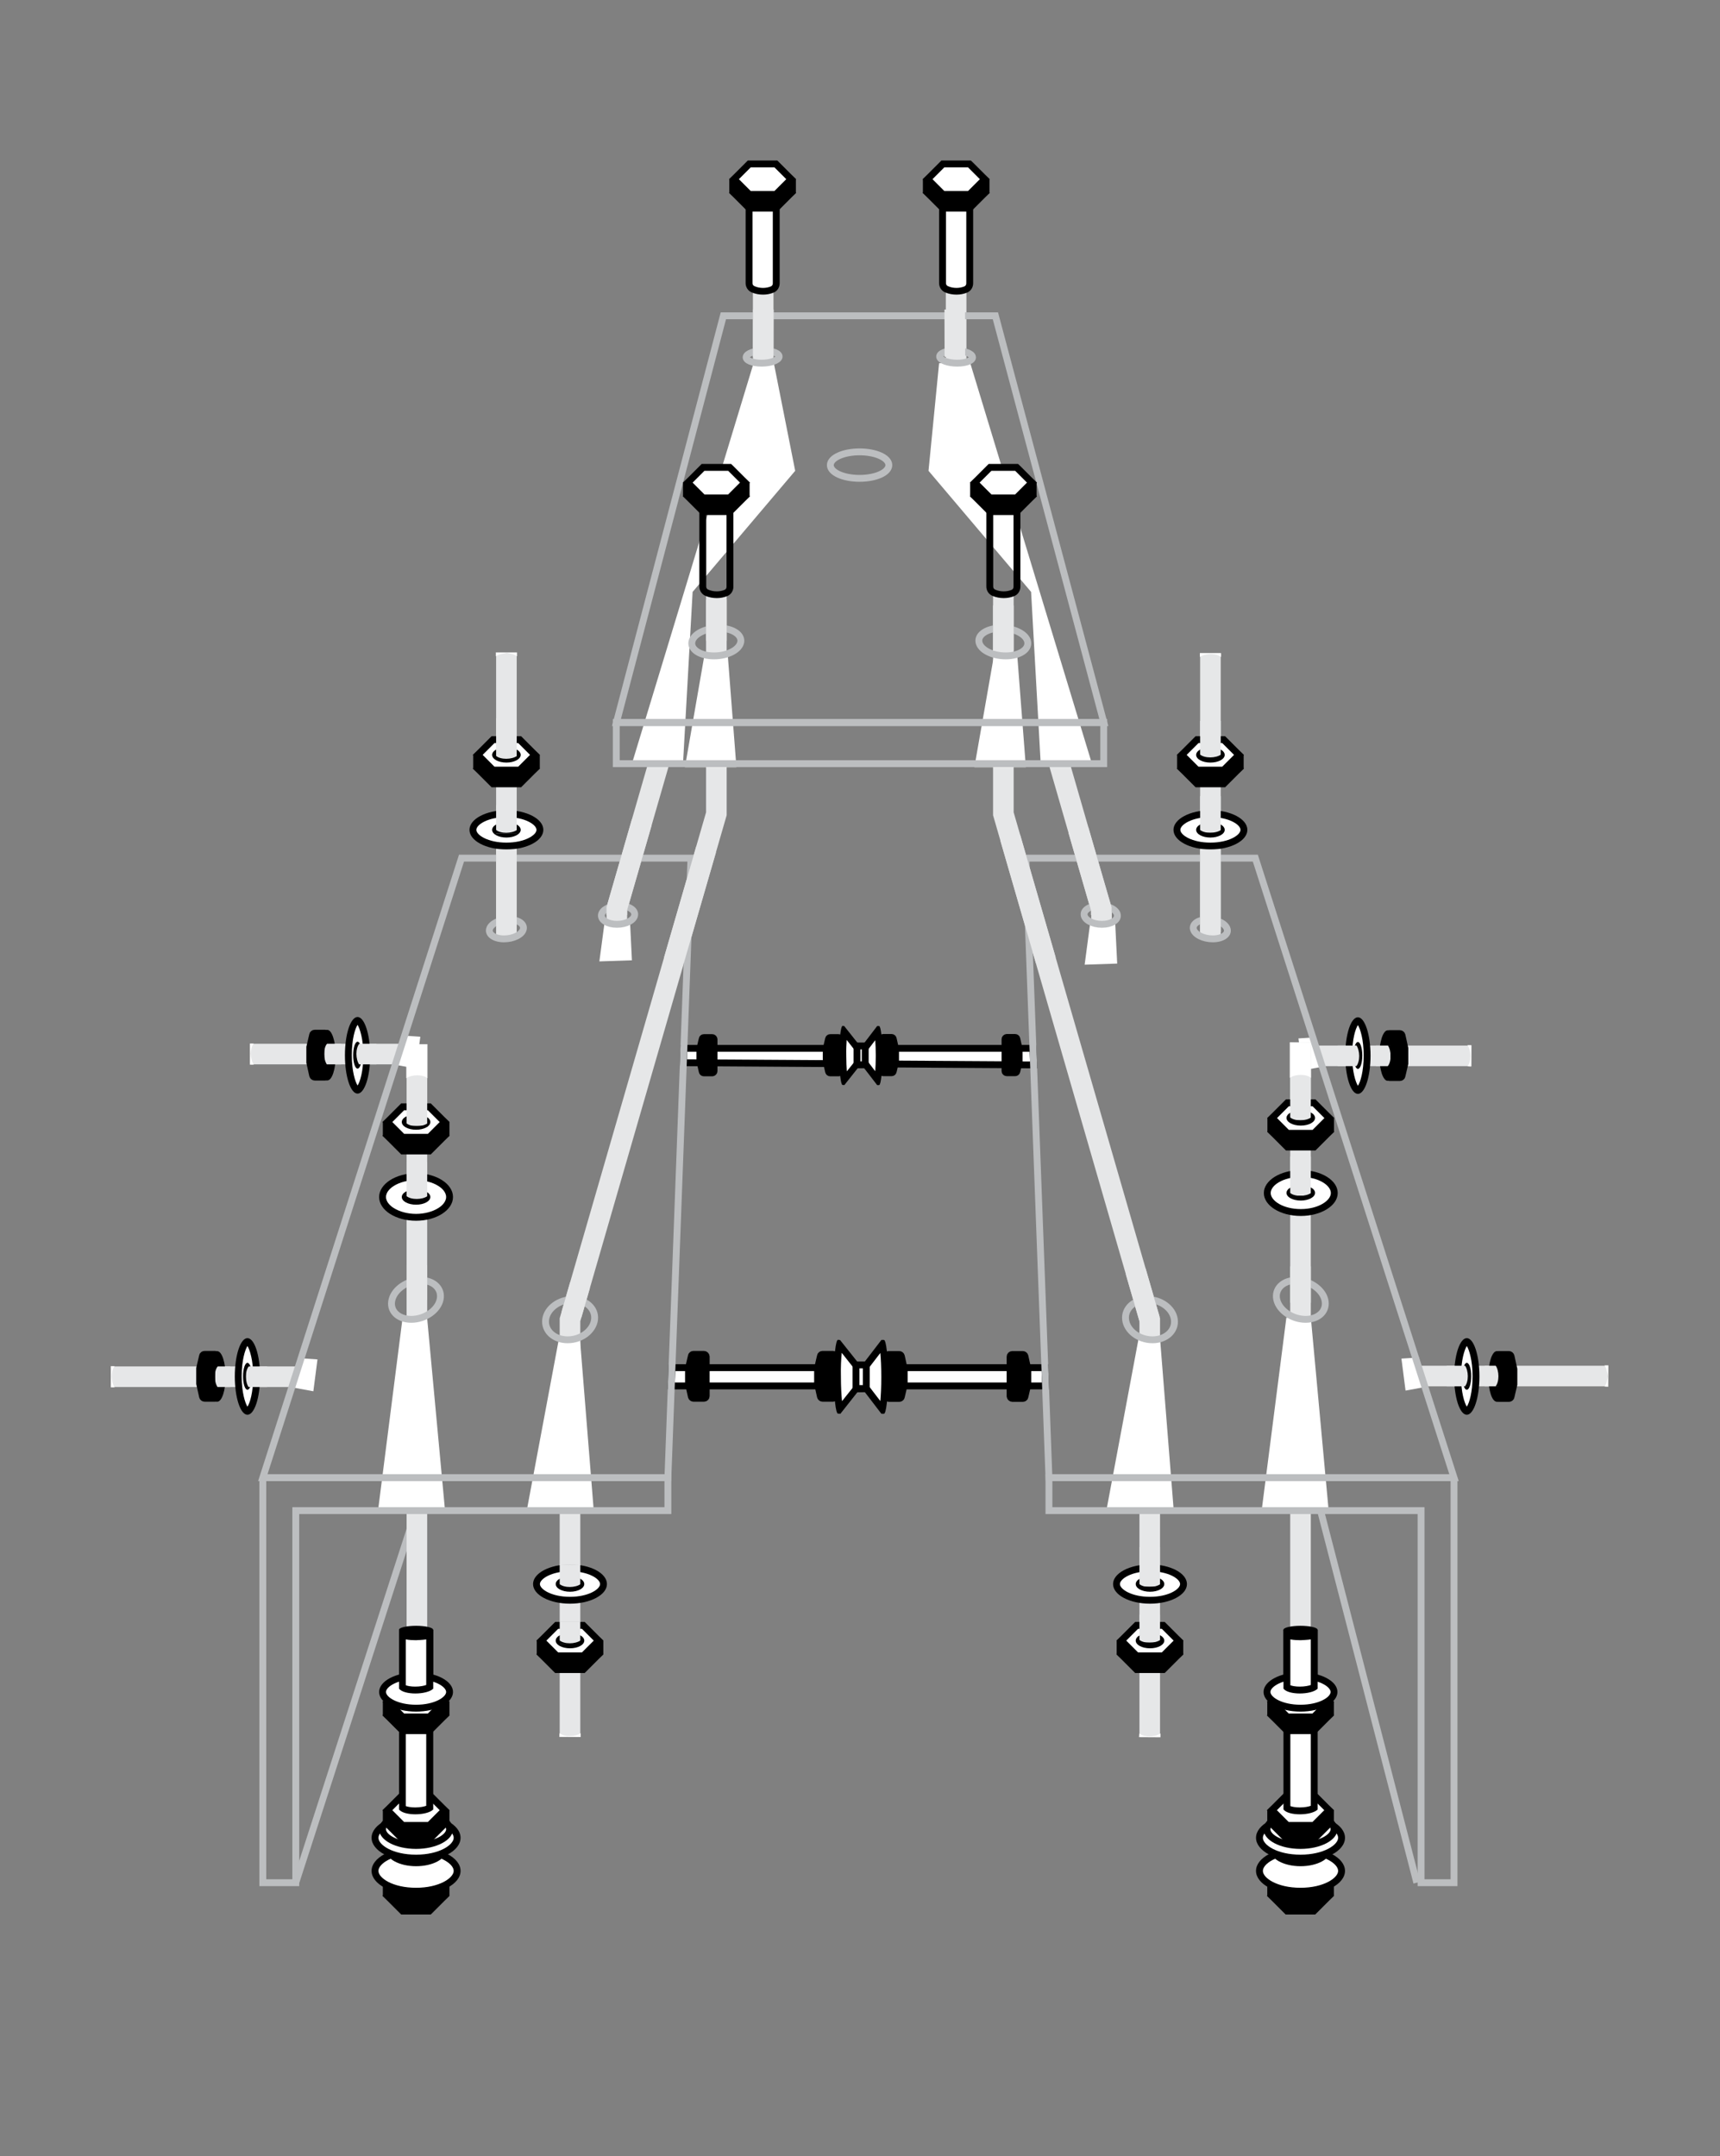 <?xml version="1.0" encoding="utf-8"?>
<!-- Generator: Adobe Illustrator 19.1.0, SVG Export Plug-In . SVG Version: 6.00 Build 0)  -->
<svg version="1.1" xmlns="http://www.w3.org/2000/svg" xmlns:xlink="http://www.w3.org/1999/xlink" x="0px" y="0px"
	 viewBox="0 0 1252.6 1570.4" style="enable-background:new 0 0 1252.6 1570.4;" xml:space="preserve">
<rect x="0" y="0" width="1252.6" height="1570.4" fill="#808080" stroke="none"/>
<style type="text/css">
	.st0{fill:#FFFFFF;stroke:#000000;stroke-width:5;stroke-miterlimit:10;}
	.st1{fill:#FFFFFF;}
	.st2{stroke:#000000;stroke-width:5;stroke-miterlimit:10;}
	.st3{fill:#FFFFFF;stroke:#BCBEC0;stroke-width:5;stroke-miterlimit:10;}
	.st4{fill:none;stroke:#BCBEC0;stroke-width:5;stroke-miterlimit:10;}
	.st5{fill:none;stroke:#E6E7E8;stroke-width:15;stroke-miterlimit:10;}
</style>
<g id="Layer_1">
	<g>
		<polygon class="st0" points="761.4,1009.4 488.9,1009.4 489.4,996.1 760.9,996.1 		"/>
		<g>
			<g>
				<path class="st1" d="M631,1011.3l-7.9,0.2l-11.8,14.8c-0.8-3.5-1.6-12-1.6-23.7c0-11.5,0.8-20,1.6-23.5l11.8,14.9l7.8,0.2
					l11.6-15.2c0.8,3.5,1.6,12,1.6,23.7s-0.8,20.2-1.6,23.7L631,1011.3z"/>
				<path d="M613,985.3l7.5,9.5l1.5,1.8l2.3,0.1l5.4,0.1l2.5,0.1l1.6-2l7.3-9.5c0.4,4.2,0.7,10.1,0.7,17.5s-0.3,13.3-0.7,17.5
					l-7.2-9.4l-1.5-2l-2.5,0.1l-5.4,0.1l-2.3,0.1l-1.5,1.8l-7.5,9.4c-0.4-4.2-0.8-10.2-0.8-17.6C612.2,995.4,612.6,989.4,613,985.3
					 M610.3,975.8c-1.7,0-3,12-3,26.9c0,14.8,1.3,26.9,3,26.9l1.7,0.1l12.4-15.7l5.4-0.1l12.1,15.8h1.8c1.7,0,3-12,3-26.9
					c0-14.8-1.3-26.9-3-26.9h-1.8l-12.2,15.9l-5.4-0.1l-12.5-15.7L610.3,975.8L610.3,975.8z"/>
			</g>
			<rect x="623.4" y="994.1" class="st0" width="7.5" height="17.2"/>
		</g>
		<path class="st2" d="M647.3,1018.5h7.6c0.7,0,1.4-0.5,1.5-1.2l2.1-9c0-0.1,0-0.2,0-0.4v-10.4c0-0.1,0-0.2,0-0.3l-2.1-9.5
			c-0.2-0.7-0.8-1.2-1.6-1.2h-7.6c-0.9,0-1.6,0.7-1.6,1.6v28.9C645.7,1017.8,646.4,1018.5,647.3,1018.5z"/>
		<path class="st2" d="M606.6,986.4H599c-0.7,0-1.4,0.5-1.5,1.2l-2.1,9c0,0.1,0,0.2,0,0.4v10.4c0,0.1,0,0.2,0,0.3l2.1,9.5
			c0.2,0.7,0.8,1.2,1.6,1.2h7.6c0.9,0,1.6-0.7,1.6-1.6V988C608.2,987.1,607.5,986.4,606.6,986.4z"/>
		<path class="st2" d="M737.3,1018.5h7.6c0.7,0,1.4-0.5,1.5-1.2l2.1-9c0-0.1,0-0.2,0-0.4v-10.4c0-0.1,0-0.2,0-0.3l-2.1-9.5
			c-0.2-0.7-0.8-1.2-1.6-1.2h-7.6c-0.9,0-1.6,0.7-1.6,1.6v28.9C735.7,1017.8,736.4,1018.5,737.3,1018.5z"/>
		<path class="st2" d="M512.6,986.4H505c-0.7,0-1.4,0.5-1.5,1.2l-2.1,9c0,0.1,0,0.2,0,0.4v10.4c0,0.1,0,0.2,0,0.3l2.1,9.5
			c0.2,0.7,0.8,1.2,1.6,1.2h7.6c0.9,0,1.6-0.7,1.6-1.6V988C514.2,987.1,513.5,986.4,512.6,986.4z"/>
	</g>
	<g>
		<polygon class="st0" points="752.7,775.6 497.7,774 498.1,763.5 752.2,763.5 		"/>
		<g>
			<g>
				<path class="st1" d="M630.5,775.1l-6.8,0.2l-8.9,11.2c-0.5-3.1-1.1-9.2-1.1-17.7c0-8.4,0.5-14.5,1-17.6l8.9,11.2l6.7,0.2
					l8.8-11.4c0.5,3.1,1.1,9.2,1.1,17.7s-0.5,14.6-1.1,17.7L630.5,775.1z"/>
				<path d="M616.6,757.4l4.4,5.6l1.5,1.8l2.3,0.1l4.3,0.1l2.5,0.1l1.6-2l4.2-5.5c0.2,2.9,0.4,6.7,0.4,11.3s-0.2,8.3-0.4,11.3
					l-4.2-5.5l-1.5-2l-2.5,0.1l-4.3,0.1l-2.3,0.1l-1.5,1.8l-4.4,5.5c-0.2-3-0.4-6.8-0.4-11.4C616.2,764.1,616.4,760.3,616.6,757.4
					 M613.6,747.2c-1.3,0-2.4,9.6-2.4,21.5s1.1,21.5,2.4,21.5l1.3,0.1l9.9-12.5l4.3-0.1l9.7,12.6h1.4c1.3,0,2.4-9.6,2.4-21.5
					c0-11.9-1.1-21.5-2.4-21.5h-1.4l-9.7,12.7l-4.3-0.1l-10-12.6L613.6,747.2L613.6,747.2z"/>
			</g>
			<rect x="624.1" y="761.8" class="st0" width="6" height="13.7"/>
		</g>
		<path class="st2" d="M643.2,781.3h6.1c0.6,0,1.1-0.4,1.2-1l1.7-7.2c0-0.1,0-0.2,0-0.3v-8.3c0-0.1,0-0.2,0-0.3l-1.7-7.6
			c-0.1-0.6-0.6-1-1.2-1h-6.1c-0.7,0-1.3,0.6-1.3,1.3v23.1C641.9,780.8,642.5,781.3,643.2,781.3z"/>
		<path class="st2" d="M610.7,755.7h-6.1c-0.6,0-1.1,0.4-1.2,1l-1.7,7.2c0,0.1,0,0.2,0,0.3v8.3c0,0.1,0,0.2,0,0.3l1.7,7.6
			c0.1,0.6,0.6,1,1.2,1h6.1c0.7,0,1.3-0.6,1.3-1.3V757C612,756.3,611.4,755.7,610.7,755.7z"/>
		<path class="st2" d="M733.2,781.3h6.1c0.6,0,1.1-0.4,1.2-1l1.7-7.2c0-0.1,0-0.2,0-0.3v-8.3c0-0.1,0-0.2,0-0.3l-1.7-7.6
			c-0.1-0.6-0.6-1-1.2-1h-6.1c-0.7,0-1.3,0.6-1.3,1.3v23.1C731.9,780.8,732.5,781.3,733.2,781.3z"/>
		<path class="st2" d="M518.7,755.7h-6.1c-0.6,0-1.1,0.4-1.2,1l-1.7,7.2c0,0.1,0,0.2,0,0.3v8.3c0,0.1,0,0.2,0,0.3l1.7,7.6
			c0.1,0.6,0.6,1,1.2,1h6.1c0.7,0,1.3-0.6,1.3-1.3V757C520,756.3,519.4,755.7,518.7,755.7z"/>
	</g>
	<path class="st3" d="M303,1100.2l-87.6,271"/>
	<path class="st4" d="M1031.8,1371.2l-70.1-271"/>
	<g>
		<polyline class="st5" points="730.7,433.6 730.7,592.7 837.3,961.2 837.3,1264.8 		"/>
		<polyline class="st5" points="521.7,433.6 521.7,592.7 415.1,961.2 415.1,1264.8 		"/>
		<polyline class="st5" points="487.6,528.8 449.2,661.8 449.2,695.4 		"/>
		<line class="st5" x1="958.2" y1="769" x2="1071.5" y2="769"/>
		<line class="st5" x1="555.8" y1="203.2" x2="555.8" y2="293.3"/>
		<line class="st5" x1="696.3" y1="203.2" x2="696.3" y2="293.3"/>
		<polyline class="st5" points="763.8,529.8 802.2,662.8 802.2,686.4 		"/>
		<line class="st5" x1="218.5" y1="1002.7" x2="81.2" y2="1002.7"/>
		<line class="st5" x1="368.8" y1="683.8" x2="368.8" y2="475.8"/>
		<line class="st5" x1="881.5" y1="683.8" x2="881.5" y2="475.8"/>
		<line class="st5" x1="293.4" y1="767.7" x2="182.5" y2="767.7"/>
		<line class="st5" x1="1033.3" y1="1002.2" x2="1170.7" y2="1002.2"/>
		<polygon class="st1" points="513.1,476.6 529.9,475.8 536.3,558.8 498.8,558.8 		"/>
		<polygon class="st1" points="724,476.6 740.7,475.8 747.1,558.8 709.6,558.8 		"/>
		<polygon class="st1" points="406.9,975.8 422.4,975.8 432.4,1100.2 383.6,1100.2 		"/>
		<polygon class="st1" points="829.2,974.8 844.8,974.8 854.7,1099.2 805.9,1099.2 		"/>
		<polygon class="st1" points="964.2,776.7 958.2,755.5 945.6,756.3 948.6,779.6 		"/>
		<polygon class="st1" points="548.8,264.5 563.3,263.2 579.1,342.9 504.4,431.1 497.4,556.2 460.2,556.2 		"/>
		<polygon class="st1" points="440.4,670.9 458.8,670.9 460.2,699.4 436.5,700.2 		"/>
		<polygon class="st1" points="706.6,264.5 683.9,264.5 676.2,342.9 750.9,431.1 757.9,556.2 795.2,556.2 		"/>
		<polygon class="st1" points="793.8,673.2 812.2,673.2 813.6,701.8 789.9,702.6 		"/>
		<polygon class="st1" points="212.5,1010.4 218.5,989.2 231.2,990.1 228.2,1013.3 		"/>
		<polygon class="st1" points="287.4,775.4 293.4,754.2 306.1,755.1 303,778.3 		"/>
		<polygon class="st1" points="1039.3,1009.9 1033.3,988.7 1020.6,989.5 1023.6,1012.8 		"/>
		<line class="st5" x1="947.1" y1="1213.6" x2="947.1" y2="759.4"/>
		<line class="st5" x1="303.6" y1="1213.6" x2="303.6" y2="764.2"/>
		<polygon class="st1" points="936.8,959.7 954.5,958.3 967.6,1100.2 918.8,1100.2 		"/>
		<polygon class="st1" points="293.2,959.7 310.9,958.3 324.1,1100.2 275.3,1100.2 		"/>
	</g>
	<g>
		<rect x="448.8" y="526.2" class="st4" width="355" height="30"/>
		<path class="st4" d="M526.8,230l-77.9,296.3h355l-79-296.3H526.8z M520,477.7c-10,0-17.2-4.6-16.1-10.3c1.1-5.5,9.7-9.9,19.4-9.9
			c9.7,0,16.9,4.4,16.2,9.9C538.7,473.1,530,477.7,520,477.7z M554.6,264.5c-6.7,0-11.7-2.1-11.2-4.6c0.5-2.5,6.2-4.5,12.7-4.5
			s11.6,2,11.3,4.5C567,262.4,561.3,264.5,554.6,264.5z M626,348.4c-12,0-21.5-4.4-21.3-9.8c0.2-5.3,9.7-9.5,21.3-9.5
			s21.1,4.2,21.3,9.5C647.5,344,638,348.4,626,348.4z M732.4,477.7c-10,0-18.7-4.6-19.5-10.3c-0.8-5.5,6.5-9.9,16.1-9.9
			s18.4,4.4,19.4,9.9C749.5,473.1,742.4,477.7,732.4,477.7z M697.1,264.5c-6.7,0-12.4-2.1-12.8-4.6c-0.3-2.5,4.7-4.5,11.2-4.5
			s12.3,2,12.7,4.5C708.8,262.4,703.8,264.5,697.1,264.5z"/>
		<path class="st4" d="M747.1,625l16.8,451.2h295L914.2,625H747.1z M839.3,975.8c-10,0-18.8-6.7-19.6-14.9c-0.8-8,6.4-14.4,16-14.4
			c9.7,0,18.4,6.4,19.5,14.4C856.4,969.1,849.2,975.8,839.3,975.8z M802.5,673.2c-6.8,0-12.6-3.1-13-6.9c-0.4-3.7,4.7-6.7,11.3-6.7
			c6.6,0,12.4,3,12.9,6.7C814.4,670.1,809.3,673.2,802.5,673.2z M950.8,960.9c-9.8,0-19.2-6.5-21-14.4c-1.7-7.8,4.6-14,14.1-14
			s18.9,6.2,20.9,14C966.8,954.4,960.6,960.9,950.8,960.9z M883.2,683.8c-6.9,0-13.2-3.2-14.1-7.1c-0.9-3.9,3.9-7,10.6-7
			s13,3.1,14,7C894.8,680.6,890.1,683.8,883.2,683.8z"/>
		<path class="st4" d="M336.1,625l-144.7,451.2h295L503.2,625H336.1z M299.5,960.9c-9.8,0-16.1-6.5-14-14.4c2-7.8,11.4-14,20.9-14
			s15.8,6.2,14.1,14C318.8,954.4,309.4,960.9,299.5,960.9z M367.1,683.8c-6.9,0-11.6-3.2-10.6-7.1c1-3.9,7.3-7,14-7
			c6.7,0,11.5,3.1,10.6,7C380.3,680.6,374,683.8,367.1,683.8z M413.4,975.8c-10,0-17.1-6.7-16-14.9c1.1-8,9.8-14.4,19.5-14.4
			c9.7,0,16.9,6.4,16.1,14.4C432.1,969.1,423.4,975.8,413.4,975.8z M449.3,673.2c-6.8,0-11.8-3.1-11.3-6.9c0.5-3.7,6.3-6.7,12.9-6.7
			c6.6,0,11.7,3,11.3,6.7C461.9,670.1,456.1,673.2,449.3,673.2z"/>
		<polyline class="st4" points="1058.9,1076.2 1058.9,1371.2 1034.9,1371.2 1034.9,1100.2 763.9,1100.2 763.9,1076.2 1058.9,1076.2 
					"/>
		<polyline class="st4" points="191.4,1076.2 486.4,1076.2 486.4,1100.2 215.4,1100.2 215.4,1371.2 191.4,1371.2 191.4,1076.2 		"/>
	</g>
	<g>
		<g>
			<path class="st1" d="M555.7,212.2c-2.5,0-5-0.5-7.3-1.4c-1.8-0.8-3-2.5-3-4.5v-67.3h19.8v67.5c0,2-1.1,3.7-2.9,4.5
				C560.4,211.7,558.1,212.2,555.7,212.2z"/>
			<path d="M562.8,141.4v65c0,1-0.5,1.8-1.4,2.2c-1.7,0.7-3.7,1.1-5.7,1.1c-2.2,0-4.3-0.4-6.3-1.3c-0.9-0.4-1.4-1.2-1.4-2.2v-64.8
				H562.8 M567.8,136.4H543v69.8c0,3,1.8,5.7,4.5,6.8c2.6,1.1,5.4,1.6,8.2,1.6c2.7,0,5.3-0.5,7.7-1.5c2.7-1.1,4.4-3.8,4.4-6.8V136.4
				L567.8,136.4z"/>
		</g>
		<g>
			<polygon points="545.7,151.7 534.6,140.6 545.7,129.4 565,129.4 576.2,140.6 565,151.7 			"/>
			<path d="M564,131.9l8.6,8.6l-8.6,8.6h-17.3l-8.6-8.6l8.6-8.6H564 M566.1,126.9H564h-17.3h-2.1l-1.5,1.5l-8.6,8.6l-3.6,3.5
				l3.6,3.5l8.6,8.6l1.5,1.5h2.1H564h2.1l1.5-1.5l8.6-8.6l3.6-3.5l-3.6-3.5l-8.6-8.6L566.1,126.9L566.1,126.9z"/>
		</g>
		<g>
			<rect x="533.6" y="133.1" class="st1" width="43.5" height="5"/>
			<polygon points="579.6,130.6 531.1,130.6 531.1,140.6 579.6,140.6 579.6,130.6 			"/>
		</g>
		<g>
			<polygon class="st1" points="545.7,141.7 534.6,130.6 545.7,119.4 565,119.4 576.2,130.6 565,141.7 			"/>
			<path d="M564,121.9l8.6,8.6l-8.6,8.6h-17.3l-8.6-8.6l8.6-8.6H564 M566.1,116.9H564h-17.3h-2.1l-1.5,1.5l-8.6,8.6l-3.6,3.5
				l3.6,3.5l8.6,8.6l1.5,1.5h2.1H564h2.1l1.5-1.5l8.6-8.6l3.6-3.5l-3.6-3.5l-8.6-8.6L566.1,116.9L566.1,116.9z"/>
		</g>
	</g>
	<g>
		<g>
			<path d="M738.1,362.4v65c0,1-0.5,1.8-1.4,2.2c-1.7,0.7-3.7,1.1-5.7,1.1c-2.2,0-4.3-0.4-6.3-1.3c-0.9-0.4-1.4-1.2-1.4-2.2v-64.8
				H738.1 M743.1,357.4h-24.8v69.8c0,3,1.8,5.7,4.5,6.8c2.6,1.1,5.4,1.6,8.2,1.6c2.7,0,5.3-0.5,7.7-1.5c2.7-1.1,4.4-3.8,4.4-6.8
				V357.4L743.1,357.4z"/>
		</g>
		<g>
			<polygon points="721,372.6 709.9,361.5 721,350.4 740.4,350.4 751.5,361.5 740.4,372.6 			"/>
			<path d="M739.3,352.9l8.6,8.6l-8.6,8.6h-17.3l-8.6-8.6l8.6-8.6H739.3 M741.4,347.9h-2.1h-17.3H720l-1.5,1.5l-8.6,8.6l-3.6,3.5
				l3.6,3.5l8.6,8.6l1.5,1.5h2.1h17.3h2.1l1.5-1.5l8.6-8.6l3.6-3.5l-3.6-3.5l-8.6-8.6L741.4,347.9L741.4,347.9z"/>
		</g>
		<g>
			<rect x="709" y="354" class="st1" width="43.5" height="5"/>
			<polygon points="754.9,351.5 706.5,351.5 706.5,361.5 754.9,361.5 754.9,351.5 			"/>
		</g>
		<g>
			<polygon class="st1" points="721,362.6 709.9,351.5 721,340.4 740.4,340.4 751.5,351.5 740.4,362.6 			"/>
			<path d="M739.3,342.9l8.6,8.6l-8.6,8.6h-17.3l-8.6-8.6l8.6-8.6H739.3 M741.4,337.9h-2.1h-17.3H720l-1.5,1.5l-8.6,8.6l-3.6,3.5
				l3.6,3.5l8.6,8.6l1.5,1.5h2.1h17.3h2.1l1.5-1.5l8.6-8.6l3.6-3.5l-3.6-3.5l-8.6-8.6L741.4,337.9L741.4,337.9z"/>
		</g>
	</g>
	<g>
		<g>
			<path d="M529.1,362.4v65c0,1-0.5,1.8-1.4,2.2c-1.7,0.7-3.7,1.1-5.7,1.1c-2.2,0-4.3-0.4-6.3-1.3c-0.9-0.4-1.4-1.2-1.4-2.2v-64.8
				H529.1 M534.1,357.4h-24.8v69.8c0,3,1.8,5.7,4.5,6.8c2.6,1.1,5.4,1.6,8.2,1.6c2.7,0,5.3-0.5,7.7-1.5c2.7-1.1,4.4-3.8,4.4-6.8
				V357.4L534.1,357.4z"/>
		</g>
		<g>
			<polygon points="512,372.6 500.9,361.5 512,350.4 531.4,350.4 542.5,361.5 531.4,372.6 			"/>
			<path d="M530.3,352.9l8.6,8.6l-8.6,8.6H513l-8.6-8.6l8.6-8.6H530.3 M532.4,347.9h-2.1H513H511l-1.5,1.5l-8.6,8.6l-3.6,3.5
				l3.6,3.5l8.6,8.6l1.5,1.5h2.1h17.3h2.1l1.5-1.5l8.6-8.6l3.6-3.5l-3.6-3.5l-8.6-8.6L532.4,347.9L532.4,347.9z"/>
		</g>
		<g>
			<rect x="499.9" y="354" class="st1" width="43.5" height="5"/>
			<polygon points="545.9,351.5 497.4,351.5 497.4,361.5 545.9,361.5 545.9,351.5 			"/>
		</g>
		<g>
			<polygon class="st1" points="512,362.6 500.9,351.5 512,340.4 531.4,340.4 542.5,351.5 531.4,362.6 			"/>
			<path d="M530.3,342.9l8.6,8.6l-8.6,8.6H513l-8.6-8.6l8.6-8.6H530.3 M532.4,337.9h-2.1H513H511l-1.5,1.5l-8.6,8.6l-3.6,3.5
				l3.6,3.5l8.6,8.6l1.5,1.5h2.1h17.3h2.1l1.5-1.5l8.6-8.6l3.6-3.5l-3.6-3.5l-8.6-8.6L532.4,337.9L532.4,337.9z"/>
		</g>
	</g>
	<g>
		<g>
			<polygon points="405.4,1216.1 394.3,1205 405.4,1193.8 424.8,1193.8 435.9,1205 424.8,1216.1 			"/>
			<path d="M423.8,1196.3l8.6,8.6l-8.6,8.6h-17.3l-8.6-8.6l8.6-8.6H423.8 M425.8,1191.3h-2.1h-17.3h-2.1l-1.5,1.5l-8.6,8.6l-3.6,3.5
				l3.6,3.5l8.6,8.6l1.5,1.5h2.1h17.3h2.1l1.5-1.5l8.6-8.6l3.6-3.5l-3.6-3.5l-8.6-8.6L425.8,1191.3L425.8,1191.3z"/>
		</g>
		<g>
			<rect x="393.4" y="1197.5" class="st1" width="43.5" height="5"/>
			<polygon points="439.4,1195 390.9,1195 390.9,1205 439.4,1205 439.4,1195 			"/>
		</g>
		<g>
			<polygon class="st1" points="405.4,1206.1 394.3,1195 405.4,1183.8 424.8,1183.8 435.9,1195 424.8,1206.1 			"/>
			<path d="M423.8,1186.3l8.6,8.6l-8.6,8.6h-17.3l-8.6-8.6l8.6-8.6H423.8 M425.8,1181.3h-2.1h-17.3h-2.1l-1.5,1.5l-8.6,8.6l-3.6,3.5
				l3.6,3.5l8.6,8.6l1.5,1.5h2.1h17.3h2.1l1.5-1.5l8.6-8.6l3.6-3.5l-3.6-3.5l-8.6-8.6L425.8,1181.3L425.8,1181.3z"/>
		</g>
		<g>
			<path d="M415.1,1198.1c-4.9,0-7.9-2-7.9-3.1s3-3.1,7.9-3.1s7.9,2,7.9,3.1S420,1198.1,415.1,1198.1z"/>
			<path d="M415.1,1194.3c1.7,0,3,0.3,4,0.6c-1,0.3-2.3,0.6-4,0.6c-1.7,0-3-0.3-4-0.6C412.1,1194.6,413.4,1194.3,415.1,1194.3
				 M415.1,1189.3c-5.7,0-10.4,2.5-10.4,5.6c0,3.1,4.6,5.6,10.4,5.6s10.4-2.5,10.4-5.6C425.5,1191.9,420.9,1189.3,415.1,1189.3
				L415.1,1189.3z"/>
		</g>
		<g>
			<path class="st1" d="M415.1,1165.5c-14.6,0-24.4-6.1-24.4-11.8s9.8-11.8,24.4-11.8c14.6,0,24.4,6.1,24.4,11.8
				S429.7,1165.5,415.1,1165.5z"/>
			<path d="M415.1,1144.4c13.4,0,21.9,5.5,21.9,9.3s-8.5,9.3-21.9,9.3c-13.4,0-21.9-5.5-21.9-9.3S401.8,1144.4,415.1,1144.4
				 M415.1,1139.4c-14.8,0-26.9,6.4-26.9,14.3c0,7.9,12,14.3,26.9,14.3c14.8,0,26.9-6.4,26.9-14.3
				C442,1145.8,430,1139.4,415.1,1139.4L415.1,1139.4z"/>
		</g>
		<g>
			<path d="M415.1,1156.8c-4.9,0-7.9-2-7.9-3.1s3-3.1,7.9-3.1s7.9,2,7.9,3.1S420,1156.8,415.1,1156.8z"/>
			<path d="M415.1,1153.1c1.7,0,3,0.3,4,0.6c-1,0.3-2.3,0.6-4,0.6c-1.7,0-3-0.3-4-0.6C412.1,1153.3,413.4,1153.1,415.1,1153.1
				 M415.1,1148.1c-5.7,0-10.4,2.5-10.4,5.6c0,3.1,4.6,5.6,10.4,5.6s10.4-2.5,10.4-5.6C425.5,1150.6,420.9,1148.1,415.1,1148.1
				L415.1,1148.1z"/>
		</g>
		<g>
			<polygon points="827.8,1216.1 816.7,1205 827.8,1193.8 847.1,1193.8 858.3,1205 847.1,1216.1 			"/>
			<path d="M846.1,1196.3l8.6,8.6l-8.6,8.6h-17.3l-8.6-8.6l8.6-8.6H846.1 M848.2,1191.3h-2.1h-17.3h-2.1l-1.5,1.5l-8.6,8.6l-3.6,3.5
				l3.6,3.5l8.6,8.6l1.5,1.5h2.1h17.3h2.1l1.5-1.5l8.6-8.6l3.6-3.5l-3.6-3.5l-8.6-8.6L848.2,1191.3L848.2,1191.3z"/>
		</g>
		<g>
			<rect x="815.7" y="1197.5" class="st1" width="43.5" height="5"/>
			<polygon points="861.7,1195 813.2,1195 813.2,1205 861.7,1205 861.7,1195 			"/>
		</g>
		<g>
			<polygon class="st1" points="827.8,1206.1 816.7,1195 827.8,1183.8 847.1,1183.8 858.3,1195 847.1,1206.1 			"/>
			<path d="M846.1,1186.3l8.6,8.6l-8.6,8.6h-17.3l-8.6-8.6l8.6-8.6H846.1 M848.2,1181.3h-2.1h-17.3h-2.1l-1.5,1.5l-8.6,8.6l-3.6,3.5
				l3.6,3.5l8.6,8.6l1.5,1.5h2.1h17.3h2.1l1.5-1.5l8.6-8.6l3.6-3.5l-3.6-3.5l-8.6-8.6L848.2,1181.3L848.2,1181.3z"/>
		</g>
		<g>
			<path d="M837.5,1198.1c-4.9,0-7.9-2-7.9-3.1s3-3.1,7.9-3.1s7.9,2,7.9,3.1S842.4,1198.1,837.5,1198.1z"/>
			<path d="M837.5,1194.3c1.7,0,3,0.3,4,0.6c-1,0.3-2.3,0.6-4,0.6c-1.7,0-3-0.3-4-0.6C834.4,1194.6,835.8,1194.3,837.5,1194.3
				 M837.5,1189.3c-5.7,0-10.4,2.5-10.4,5.6c0,3.1,4.6,5.6,10.4,5.6s10.4-2.5,10.4-5.6C847.9,1191.9,843.2,1189.3,837.5,1189.3
				L837.5,1189.3z"/>
		</g>
		<g>
			<path class="st1" d="M837.5,1165.5c-14.6,0-24.4-6.1-24.4-11.8s9.8-11.8,24.4-11.8s24.4,6.1,24.4,11.8S852.1,1165.5,837.5,1165.5
				z"/>
			<path d="M837.5,1144.4c13.4,0,21.9,5.5,21.9,9.3s-8.5,9.3-21.9,9.3s-21.9-5.5-21.9-9.3S824.1,1144.4,837.5,1144.4 M837.5,1139.4
				c-14.8,0-26.9,6.4-26.9,14.3c0,7.9,12,14.3,26.9,14.3c14.8,0,26.9-6.4,26.9-14.3C864.4,1145.8,852.3,1139.4,837.5,1139.4
				L837.5,1139.4z"/>
		</g>
		<g>
			<path d="M837.5,1156.8c-4.9,0-7.9-2-7.9-3.1s3-3.1,7.9-3.1s7.9,2,7.9,3.1S842.4,1156.8,837.5,1156.8z"/>
			<path d="M837.5,1153.1c1.7,0,3,0.3,4,0.6c-1,0.3-2.3,0.6-4,0.6s-3-0.3-4-0.6C834.4,1153.3,835.8,1153.1,837.5,1153.1
				 M837.5,1148.1c-5.7,0-10.4,2.5-10.4,5.6c0,3.1,4.6,5.6,10.4,5.6s10.4-2.5,10.4-5.6C847.9,1150.6,843.2,1148.1,837.5,1148.1
				L837.5,1148.1z"/>
		</g>
		<g>
			<g>
				<g>
					<rect x="281.3" y="1373.3" class="st1" width="43.5" height="5"/>
					<polygon points="327.3,1370.8 278.8,1370.8 278.8,1380.8 327.3,1380.8 327.3,1370.8 					"/>
				</g>
				<g>
					<polygon points="293.3,1392 282.2,1380.8 293.3,1369.7 312.7,1369.7 323.8,1380.8 312.7,1392 					"/>
					<path d="M311.6,1372.2l8.6,8.6l-8.6,8.6h-17.3l-8.6-8.6l8.6-8.6H311.6 M313.7,1367.2h-2.1h-17.3h-2.1l-1.5,1.5l-8.6,8.6
						l-3.6,3.5l3.6,3.5l8.6,8.6l1.5,1.5h2.1h17.3h2.1l1.5-1.5l8.6-8.6l3.6-3.5l-3.6-3.5l-8.6-8.6L313.7,1367.2L313.7,1367.2z"/>
				</g>
				<g>
					<polygon class="st1" points="291.9,1380.4 282.3,1370.8 291.9,1361.3 314.1,1361.3 323.7,1370.8 314.1,1380.4 					"/>
					<path d="M313.1,1363.8l7.1,7.1l-7.1,7.1H293l-7.1-7.1l7.1-7.1H313.1 M315.1,1358.8h-24.2l-12.1,12.1l12.1,12.1h24.2l12.1-12.1
						L315.1,1358.8L315.1,1358.8z"/>
				</g>
			</g>
			<g>
				<path class="st1" d="M303,1377.3c-16.2,0-29.9-6.8-29.9-14.8c0-8,13.7-14.8,29.9-14.8s29.9,6.8,29.9,14.8
					C332.9,1370.6,319.2,1377.3,303,1377.3z"/>
				<path d="M303,1350.3c17,0,27.4,7.1,27.4,12.3c0,5.1-10.4,12.3-27.4,12.3s-27.4-7.1-27.4-12.3
					C275.6,1357.4,286,1350.3,303,1350.3 M303,1345.3c-17.9,0-32.4,7.7-32.4,17.3s14.5,17.3,32.4,17.3s32.4-7.7,32.4-17.3
					S320.9,1345.3,303,1345.3L303,1345.3z"/>
			</g>
			<g>
				<path class="st1" d="M303,1356.6c-11.4,0-19.4-4.8-19.4-9.2c0-4.3,8-9.2,19.4-9.2s19.4,4.8,19.4,9.2
					C322.4,1351.8,314.4,1356.6,303,1356.6z"/>
				<path d="M303,1340.8c10.5,0,16.9,4.3,16.9,6.7c0,2.4-6.4,6.7-16.9,6.7c-10.5,0-16.9-4.3-16.9-6.7
					C286.1,1345.1,292.5,1340.8,303,1340.8 M303,1335.8c-12.1,0-21.9,5.2-21.9,11.7c0,6.4,9.8,11.7,21.9,11.7s21.9-5.2,21.9-11.7
					C324.9,1341,315.1,1335.8,303,1335.8L303,1335.8z"/>
			</g>
			<g>
				<path class="st1" d="M303,1353.2c-16.2,0-29.9-6.8-29.9-14.8c0-8,13.7-14.8,29.9-14.8s29.9,6.8,29.9,14.8
					C332.9,1346.5,319.2,1353.2,303,1353.2z"/>
				<path d="M303,1326.2c17,0,27.4,7.1,27.4,12.3c0,5.1-10.4,12.3-27.4,12.3s-27.4-7.1-27.4-12.3
					C275.6,1333.4,286,1326.2,303,1326.2 M303,1321.2c-17.9,0-32.4,7.7-32.4,17.3c0,9.5,14.5,17.3,32.4,17.3s32.4-7.7,32.4-17.3
					C335.4,1328.9,320.9,1321.2,303,1321.2L303,1321.2z"/>
			</g>
			<g>
				<path class="st1" d="M303,1344.1c-14.6,0-24.4-6.1-24.4-11.8s9.8-11.8,24.4-11.8s24.4,6.1,24.4,11.8S317.6,1344.1,303,1344.1z"
					/>
				<path d="M303,1323c13.4,0,21.9,5.5,21.9,9.3s-8.5,9.3-21.9,9.3s-21.9-5.5-21.9-9.3S289.6,1323,303,1323 M303,1318
					c-14.8,0-26.9,6.4-26.9,14.3s12,14.3,26.9,14.3c14.8,0,26.9-6.4,26.9-14.3S317.9,1318,303,1318L303,1318z"/>
			</g>
			<g>
				<polygon points="293.3,1339.5 282.2,1328.4 293.3,1317.3 312.7,1317.3 323.8,1328.4 312.7,1339.5 				"/>
				<path d="M311.6,1319.8l8.6,8.6l-8.6,8.6h-17.3l-8.6-8.6l8.6-8.6H311.6 M313.7,1314.8h-2.1h-17.3h-2.1l-1.5,1.5l-8.6,8.6
					l-3.6,3.5l3.6,3.5l8.6,8.6l1.5,1.5h2.1h17.3h2.1l1.5-1.5l8.6-8.6l3.6-3.5l-3.6-3.5l-8.6-8.6L313.7,1314.8L313.7,1314.8z"/>
			</g>
			<g>
				<rect x="281.3" y="1320.9" class="st1" width="43.5" height="5"/>
				<polygon points="327.3,1318.4 278.8,1318.4 278.8,1328.4 327.3,1328.4 327.3,1318.4 				"/>
			</g>
			<g>
				<polygon class="st1" points="293.3,1329.5 282.2,1318.4 293.3,1307.3 312.7,1307.3 323.8,1318.4 312.7,1329.5 				"/>
				<path d="M311.6,1309.8l8.6,8.6l-8.6,8.6h-17.3l-8.6-8.6l8.6-8.6H311.6 M313.7,1304.8h-2.1h-17.3h-2.1l-1.5,1.5l-8.6,8.6
					l-3.6,3.5l3.6,3.5l8.6,8.6l1.5,1.5h2.1h17.3h2.1l1.5-1.5l8.6-8.6l3.6-3.5l-3.6-3.5l-8.6-8.6L313.7,1304.8L313.7,1304.8z"/>
			</g>
			<g>
				<path d="M302.8,1315.9c-4.9,0-7.9-2-7.9-3.1s3-3.1,7.9-3.1c4.9,0,7.9,2,7.9,3.1S307.7,1315.9,302.8,1315.9z"/>
				<path d="M302.8,1312.2c1.7,0,3,0.3,4,0.6c-1,0.3-2.3,0.6-4,0.6s-3-0.3-4-0.6C299.8,1312.5,301.1,1312.2,302.8,1312.2
					 M302.8,1307.2c-5.7,0-10.4,2.5-10.4,5.6c0,3.1,4.6,5.6,10.4,5.6s10.4-2.5,10.4-5.6C313.2,1309.7,308.6,1307.2,302.8,1307.2
					L302.8,1307.2z"/>
			</g>
			<g>
				<path class="st1" d="M302.5,1318.9c-4.7,0-7.9-1-9.4-2v-126c3.7,1.1,8.2,1.2,9.9,1.2c2.1,0,6.3-0.1,9.9-1.2v125.9
					C311.1,1317.9,307.2,1318.9,302.5,1318.9z"/>
				<path d="M310.4,1194l0,121.2c-1.6,0.6-4.4,1.2-8,1.2c-3.3,0-5.6-0.5-6.9-1V1194c2.7,0.5,5.4,0.6,7.4,0.6
					C305,1194.5,307.7,1194.4,310.4,1194 M290.6,1186.9v131c1.9,2.4,6.8,3.5,11.9,3.5c5.3,0,10.7-1.2,13-3.5l0-131
					c-2.2,1.8-7.3,2.6-12.4,2.6C297.7,1189.5,292.5,1188.6,290.6,1186.9L290.6,1186.9z"/>
			</g>
			<g>
				<path class="st1" d="M303,1187.3c-2.4,0-4.5-0.2-6.1-0.4c1.6-0.2,3.7-0.4,6.1-0.4s4.5,0.2,6.1,0.4
					C307.5,1187.2,305.4,1187.3,303,1187.3z"/>
				<path d="M303,1184.1c-6.9,0-12.4,1.3-12.4,2.9s5.6,2.9,12.4,2.9c6.9,0,12.4-1.3,12.4-2.9S309.9,1184.1,303,1184.1L303,1184.1z"
					/>
			</g>
			<g>
				<polygon points="293.3,1260.5 282.2,1249.4 293.3,1238.3 312.7,1238.3 323.8,1249.4 312.7,1260.5 				"/>
				<path d="M311.6,1240.8l8.6,8.6l-8.6,8.6h-17.3l-8.6-8.6l8.6-8.6H311.6 M313.7,1235.8h-2.1h-17.3h-2.1l-1.5,1.5l-8.6,8.6
					l-3.6,3.5l3.6,3.5l8.6,8.6l1.5,1.5h2.1h17.3h2.1l1.5-1.5l8.6-8.6l3.6-3.5l-3.6-3.5l-8.6-8.6L313.7,1235.8L313.7,1235.8z"/>
			</g>
			<g>
				<rect x="281.3" y="1241.9" class="st1" width="43.5" height="5"/>
				<polygon points="327.3,1239.4 278.8,1239.4 278.8,1249.4 327.3,1249.4 327.3,1239.4 				"/>
			</g>
			<g>
				<polygon class="st1" points="293.3,1250.5 282.2,1239.4 293.3,1228.3 312.7,1228.3 323.8,1239.4 312.7,1250.5 				"/>
				<path d="M311.6,1230.8l8.6,8.6l-8.6,8.6h-17.3l-8.6-8.6l8.6-8.6H311.6 M313.7,1225.8h-2.1h-17.3h-2.1l-1.5,1.5l-8.6,8.6
					l-3.6,3.5l3.6,3.5l8.6,8.6l1.5,1.5h2.1h17.3h2.1l1.5-1.5l8.6-8.6l3.6-3.5l-3.6-3.5l-8.6-8.6L313.7,1225.8L313.7,1225.8z"/>
			</g>
			<g>
				<path class="st1" d="M303,1244.1c-14.6,0-24.4-6.1-24.4-11.8s9.8-11.8,24.4-11.8s24.4,6.1,24.4,11.8S317.6,1244.1,303,1244.1z"
					/>
				<path d="M303,1223c13.4,0,21.9,5.5,21.9,9.3s-8.5,9.3-21.9,9.3s-21.9-5.5-21.9-9.3S289.6,1223,303,1223 M303,1218
					c-14.8,0-26.9,6.4-26.9,14.3s12,14.3,26.9,14.3s26.9-6.4,26.9-14.3S317.9,1218,303,1218L303,1218z"/>
			</g>
			<g>
				<path class="st1" d="M302.5,1230.9c-4.7,0-7.9-1-9.4-2v-38c3.7,1.1,8.2,1.2,9.9,1.2c2.1,0,6.3-0.1,9.9-1.2v37.9
					C311.1,1229.9,307.2,1230.9,302.5,1230.9z"/>
				<path d="M310.4,1194l0,33.2c-1.6,0.6-4.4,1.2-8,1.2c-3.3,0-5.6-0.5-6.9-1V1194c2.7,0.5,5.4,0.6,7.4,0.6
					C305,1194.5,307.7,1194.4,310.4,1194 M290.6,1186.9v43c1.9,2.4,6.8,3.5,11.9,3.5c5.3,0,10.7-1.2,13-3.5l0-43
					c-2.2,1.8-7.3,2.6-12.4,2.6C297.7,1189.5,292.5,1188.6,290.6,1186.9L290.6,1186.9z"/>
			</g>
		</g>
		<g>
			<g>
				<g>
					<rect x="925.4" y="1373.3" class="st1" width="43.5" height="5"/>
					<polygon points="971.4,1370.8 922.9,1370.8 922.9,1380.8 971.4,1380.8 971.4,1370.8 					"/>
				</g>
				<g>
					<polygon points="937.5,1392 926.3,1380.8 937.5,1369.7 956.8,1369.7 967.9,1380.8 956.8,1392 					"/>
					<path d="M955.8,1372.2l8.6,8.6l-8.6,8.6h-17.3l-8.6-8.6l8.6-8.6H955.8 M957.8,1367.2h-2.1h-17.3h-2.1l-1.5,1.5l-8.6,8.6
						l-3.6,3.5l3.6,3.5l8.6,8.6l1.5,1.5h2.1h17.3h2.1l1.5-1.5l8.6-8.6l3.6-3.5l-3.6-3.5l-8.6-8.6L957.8,1367.2L957.8,1367.2z"/>
				</g>
				<g>
					<polygon class="st1" points="936,1380.4 926.4,1370.8 936,1361.3 958.2,1361.3 967.8,1370.8 958.2,1380.4 					"/>
					<path d="M957.2,1363.8l7.1,7.1l-7.1,7.1h-20.1l-7.1-7.1l7.1-7.1H957.2 M959.3,1358.8H935l-12.1,12.1l12.1,12.1h24.2l12.1-12.1
						L959.3,1358.8L959.3,1358.8z"/>
				</g>
			</g>
			<g>
				<path class="st1" d="M947.1,1377.3c-16.2,0-29.9-6.8-29.9-14.8c0-8,13.7-14.8,29.9-14.8s29.9,6.8,29.9,14.8
					C977,1370.6,963.3,1377.3,947.1,1377.3z"/>
				<path d="M947.1,1350.3c17,0,27.4,7.1,27.4,12.3c0,5.1-10.4,12.3-27.4,12.3c-17,0-27.4-7.1-27.4-12.3
					C919.7,1357.4,930.2,1350.3,947.1,1350.3 M947.1,1345.3c-17.9,0-32.4,7.7-32.4,17.3s14.5,17.3,32.4,17.3
					c17.9,0,32.4-7.7,32.4-17.3S965,1345.3,947.1,1345.3L947.1,1345.3z"/>
			</g>
			<g>
				<path class="st1" d="M947.1,1356.6c-11.4,0-19.4-4.8-19.4-9.2c0-4.3,8-9.2,19.4-9.2s19.4,4.8,19.4,9.2
					C966.5,1351.8,958.6,1356.6,947.1,1356.6z"/>
				<path d="M947.1,1340.8c10.5,0,16.9,4.3,16.9,6.7c0,2.4-6.4,6.7-16.9,6.7c-10.5,0-16.9-4.3-16.9-6.7
					C930.2,1345.1,936.6,1340.8,947.1,1340.8 M947.1,1335.8c-12.1,0-21.9,5.2-21.9,11.7c0,6.4,9.8,11.7,21.9,11.7
					c12.1,0,21.9-5.2,21.9-11.7C969,1341,959.2,1335.8,947.1,1335.8L947.1,1335.8z"/>
			</g>
			<g>
				<path class="st1" d="M947.1,1353.2c-16.2,0-29.9-6.8-29.9-14.8c0-8,13.7-14.8,29.9-14.8s29.9,6.8,29.9,14.8
					C977,1346.5,963.3,1353.2,947.1,1353.2z"/>
				<path d="M947.1,1326.2c17,0,27.4,7.1,27.4,12.3c0,5.1-10.4,12.3-27.4,12.3c-17,0-27.4-7.1-27.4-12.3
					C919.7,1333.4,930.2,1326.2,947.1,1326.2 M947.1,1321.2c-17.9,0-32.4,7.7-32.4,17.3c0,9.5,14.5,17.3,32.4,17.3
					c17.9,0,32.4-7.7,32.4-17.3C979.5,1328.9,965,1321.2,947.1,1321.2L947.1,1321.2z"/>
			</g>
			<g>
				<path class="st1" d="M947.1,1344.1c-14.6,0-24.4-6.1-24.4-11.8s9.8-11.8,24.4-11.8s24.4,6.1,24.4,11.8
					S961.7,1344.1,947.1,1344.1z"/>
				<path d="M947.1,1323c13.4,0,21.9,5.5,21.9,9.3s-8.5,9.3-21.9,9.3s-21.9-5.5-21.9-9.3S933.8,1323,947.1,1323 M947.1,1318
					c-14.8,0-26.9,6.4-26.9,14.3s12,14.3,26.9,14.3c14.8,0,26.9-6.4,26.9-14.3S962,1318,947.1,1318L947.1,1318z"/>
			</g>
			<g>
				<polygon points="937.5,1339.5 926.3,1328.4 937.5,1317.3 956.8,1317.3 967.9,1328.4 956.8,1339.5 				"/>
				<path d="M955.8,1319.8l8.6,8.6l-8.6,8.6h-17.3l-8.6-8.6l8.6-8.6H955.8 M957.8,1314.8h-2.1h-17.3h-2.1l-1.5,1.5l-8.6,8.6
					l-3.6,3.5l3.6,3.5l8.6,8.6l1.5,1.5h2.1h17.3h2.1l1.5-1.5l8.6-8.6l3.6-3.5l-3.6-3.5l-8.6-8.6L957.8,1314.8L957.8,1314.8z"/>
			</g>
			<g>
				<rect x="925.4" y="1320.9" class="st1" width="43.5" height="5"/>
				<polygon points="971.4,1318.4 922.9,1318.4 922.9,1328.4 971.4,1328.4 971.4,1318.4 				"/>
			</g>
			<g>
				<polygon class="st1" points="937.5,1329.5 926.3,1318.4 937.5,1307.3 956.8,1307.3 967.9,1318.4 956.8,1329.5 				"/>
				<path d="M955.8,1309.8l8.6,8.6l-8.6,8.6h-17.3l-8.6-8.6l8.6-8.6H955.8 M957.8,1304.8h-2.1h-17.3h-2.1l-1.5,1.5l-8.6,8.6
					l-3.6,3.5l3.6,3.5l8.6,8.6l1.5,1.5h2.1h17.3h2.1l1.5-1.5l8.6-8.6l3.6-3.5l-3.6-3.5l-8.6-8.6L957.8,1304.8L957.8,1304.8z"/>
			</g>
			<g>
				<path d="M947,1315.9c-4.9,0-7.9-2-7.9-3.1s3-3.1,7.9-3.1s7.9,2,7.9,3.1S951.9,1315.9,947,1315.9z"/>
				<path d="M947,1312.2c1.7,0,3,0.3,4,0.6c-1,0.3-2.3,0.6-4,0.6c-1.7,0-3-0.3-4-0.6C943.9,1312.5,945.3,1312.2,947,1312.2
					 M947,1307.2c-5.7,0-10.4,2.5-10.4,5.6c0,3.1,4.6,5.6,10.4,5.6s10.4-2.5,10.4-5.6C957.4,1309.7,952.7,1307.2,947,1307.2
					L947,1307.2z"/>
			</g>
			<g>
				<path class="st1" d="M946.6,1318.9c-4.7,0-7.9-1-9.4-2v-126c3.7,1.1,8.2,1.2,9.9,1.2c2.1,0,6.3-0.1,9.9-1.2v125.9
					C955.2,1317.9,951.4,1318.9,946.6,1318.9z"/>
				<path d="M954.6,1194v121.2c-1.6,0.6-4.4,1.2-8,1.2c-3.3,0-5.6-0.5-6.9-1V1194c2.7,0.5,5.4,0.6,7.4,0.6
					C949.1,1194.5,951.8,1194.4,954.6,1194 M934.7,1186.9v131c1.9,2.4,6.8,3.5,11.9,3.5c5.3,0,10.7-1.2,13-3.5v-131
					c-2.2,1.8-7.3,2.6-12.4,2.6C941.9,1189.5,936.6,1188.6,934.7,1186.9L934.7,1186.9z"/>
			</g>
			<g>
				<path class="st1" d="M947.1,1187.3c-2.4,0-4.5-0.2-6.1-0.4c1.6-0.2,3.7-0.4,6.1-0.4s4.5,0.2,6.1,0.4
					C951.6,1187.2,949.5,1187.3,947.1,1187.3z"/>
				<path d="M947.1,1184.1c-6.9,0-12.4,1.3-12.4,2.9s5.6,2.9,12.4,2.9s12.4-1.3,12.4-2.9S954,1184.1,947.1,1184.1L947.1,1184.1z"/>
			</g>
			<g>
				<polygon points="937.5,1260.5 926.3,1249.4 937.5,1238.3 956.8,1238.3 967.9,1249.4 956.8,1260.5 				"/>
				<path d="M955.8,1240.8l8.6,8.6l-8.6,8.6h-17.3l-8.6-8.6l8.6-8.6H955.8 M957.8,1235.8h-2.1h-17.3h-2.1l-1.5,1.5l-8.6,8.6
					l-3.6,3.5l3.6,3.5l8.6,8.6l1.5,1.5h2.1h17.3h2.1l1.5-1.5l8.6-8.6l3.6-3.5l-3.6-3.5l-8.6-8.6L957.8,1235.8L957.8,1235.8z"/>
			</g>
			<g>
				<rect x="925.4" y="1241.9" class="st1" width="43.5" height="5"/>
				<polygon points="971.4,1239.4 922.9,1239.4 922.9,1249.4 971.4,1249.4 971.4,1239.4 				"/>
			</g>
			<g>
				<polygon class="st1" points="937.5,1250.5 926.3,1239.4 937.5,1228.3 956.8,1228.3 967.9,1239.4 956.8,1250.5 				"/>
				<path d="M955.8,1230.8l8.6,8.6l-8.6,8.6h-17.3l-8.6-8.6l8.6-8.6H955.8 M957.8,1225.8h-2.1h-17.3h-2.1l-1.5,1.5l-8.6,8.6
					l-3.6,3.5l3.6,3.5l8.6,8.6l1.5,1.5h2.1h17.3h2.1l1.5-1.5l8.6-8.6l3.6-3.5l-3.6-3.5l-8.6-8.6L957.8,1225.8L957.8,1225.8z"/>
			</g>
			<g>
				<path class="st1" d="M947.1,1244.1c-14.6,0-24.4-6.1-24.4-11.8s9.8-11.8,24.4-11.8s24.4,6.1,24.4,11.8
					S961.7,1244.1,947.1,1244.1z"/>
				<path d="M947.1,1223c13.4,0,21.9,5.5,21.9,9.3s-8.5,9.3-21.9,9.3s-21.9-5.5-21.9-9.3S933.8,1223,947.1,1223 M947.1,1218
					c-14.8,0-26.9,6.4-26.9,14.3s12,14.3,26.9,14.3c14.8,0,26.9-6.4,26.9-14.3S962,1218,947.1,1218L947.1,1218z"/>
			</g>
			<g>
				<path class="st1" d="M946.6,1230.9c-4.7,0-7.9-1-9.4-2v-38c3.7,1.1,8.2,1.2,9.9,1.2c2.1,0,6.3-0.1,9.9-1.2v37.9
					C955.2,1229.9,951.4,1230.9,946.6,1230.9z"/>
				<path d="M954.6,1194v33.2c-1.6,0.6-4.4,1.2-8,1.2c-3.3,0-5.6-0.5-6.9-1V1194c2.7,0.5,5.4,0.6,7.4,0.6
					C949.1,1194.5,951.8,1194.4,954.6,1194 M934.7,1186.9v43c1.9,2.4,6.8,3.5,11.9,3.5c5.3,0,10.7-1.2,13-3.5v-43
					c-2.2,1.8-7.3,2.6-12.4,2.6C941.9,1189.5,936.6,1188.6,934.7,1186.9L934.7,1186.9z"/>
			</g>
		</g>
	</g>
	<g>
		<g>
			<path class="st1" d="M696.6,212.2c-2.5,0-5-0.5-7.3-1.4c-1.8-0.8-3-2.5-3-4.5v-67.3h19.8v67.5c0,2-1.1,3.7-2.9,4.5
				C701.3,211.7,699,212.2,696.6,212.2z"/>
			<path d="M703.7,141.4v65c0,1-0.5,1.8-1.4,2.2c-1.7,0.7-3.7,1.1-5.7,1.1c-2.2,0-4.3-0.4-6.3-1.3c-0.9-0.4-1.4-1.2-1.4-2.2v-64.8
				H703.7 M708.7,136.4h-24.8v69.8c0,3,1.8,5.7,4.5,6.8c2.6,1.1,5.4,1.6,8.2,1.6c2.7,0,5.3-0.5,7.7-1.5c2.7-1.1,4.4-3.8,4.4-6.8
				V136.4L708.7,136.4z"/>
		</g>
		<g>
			<polygon points="686.7,151.7 675.5,140.6 686.7,129.4 706,129.4 717.1,140.6 706,151.7 			"/>
			<path d="M705,131.9l8.6,8.6l-8.6,8.6h-17.3l-8.6-8.6l8.6-8.6H705 M707,126.9H705h-17.3h-2.1l-1.5,1.5l-8.6,8.6l-3.6,3.5l3.6,3.5
				l8.6,8.6l1.5,1.5h2.1H705h2.1l1.5-1.5l8.6-8.6l3.6-3.5l-3.6-3.5l-8.6-8.6L707,126.9L707,126.9z"/>
		</g>
		<g>
			<rect x="674.6" y="133.1" class="st1" width="43.5" height="5"/>
			<polygon points="720.6,130.6 672.1,130.6 672.1,140.6 720.6,140.6 720.6,130.6 			"/>
		</g>
		<g>
			<polygon class="st1" points="686.7,141.7 675.5,130.6 686.7,119.4 706,119.4 717.1,130.6 706,141.7 			"/>
			<path d="M705,121.9l8.6,8.6l-8.6,8.6h-17.3l-8.6-8.6l8.6-8.6H705 M707,116.9H705h-17.3h-2.1l-1.5,1.5l-8.6,8.6l-3.6,3.5l3.6,3.5
				l8.6,8.6l1.5,1.5h2.1H705h2.1l1.5-1.5l8.6-8.6l3.6-3.5l-3.6-3.5l-8.6-8.6L707,116.9L707,116.9z"/>
		</g>
	</g>
	<g>
		<g>
			<polygon points="937.6,835.4 926.5,824.3 937.6,813.2 957,813.2 968.1,824.3 957,835.4 			"/>
			<path d="M955.9,815.7l8.6,8.6l-8.6,8.6h-17.3l-8.6-8.6l8.6-8.6H955.9 M958,810.7h-2.1h-17.3h-2.1l-1.5,1.5l-8.6,8.6l-3.6,3.5
				l3.6,3.5l8.6,8.6l1.5,1.5h2.1h17.3h2.1l1.5-1.5l8.6-8.6l3.6-3.5l-3.6-3.5l-8.6-8.6L958,810.7L958,810.7z"/>
		</g>
		<g>
			<rect x="281.3" y="819.8" class="st1" width="43.5" height="5"/>
			<polygon points="327.3,817.3 278.8,817.3 278.8,827.3 327.3,827.3 327.3,817.3 			"/>
		</g>
		<g>
			<rect x="925.5" y="816.8" class="st1" width="43.5" height="5"/>
			<polygon points="971.5,814.3 923,814.3 923,824.3 971.5,824.3 971.5,814.3 			"/>
		</g>
		<g>
			<polygon class="st1" points="937.6,825.4 926.5,814.3 937.6,803.2 957,803.2 968.1,814.3 957,825.4 			"/>
			<path d="M955.9,805.7l8.6,8.6l-8.6,8.6h-17.3l-8.6-8.6l8.6-8.6H955.9 M958,800.7h-2.1h-17.3h-2.1l-1.5,1.5l-8.6,8.6l-3.6,3.5
				l3.6,3.5l8.6,8.6l1.5,1.5h2.1h17.3h2.1l1.5-1.5l8.6-8.6l3.6-3.5l-3.6-3.5l-8.6-8.6L958,800.7L958,800.7z"/>
		</g>
		<g>
			<path d="M947.3,817.4c-4.9,0-7.9-2-7.9-3.1s3-3.1,7.9-3.1c4.9,0,7.9,2,7.9,3.1S952.2,817.4,947.3,817.4z"/>
			<path d="M947.3,813.6c1.7,0,3,0.3,4,0.6c-1,0.3-2.3,0.6-4,0.6c-1.7,0-3-0.3-4-0.6C944.3,813.9,945.6,813.6,947.3,813.6
				 M947.3,808.6c-5.7,0-10.4,2.5-10.4,5.6s4.6,5.6,10.4,5.6s10.4-2.5,10.4-5.6S953,808.6,947.3,808.6L947.3,808.6z"/>
		</g>
		<g>
			<path class="st1" d="M947.3,883c-13.2,0-24.4-6.5-24.4-14.2s11.2-14.2,24.4-14.2s24.4,6.5,24.4,14.2S960.5,883,947.3,883z"/>
			<path d="M947.3,857.2c12.9,0,21.9,6.1,21.9,11.7c0,5.5-9,11.7-21.9,11.7c-12.9,0-21.9-6.1-21.9-11.7
				C925.4,863.3,934.4,857.2,947.3,857.2 M947.3,852.2c-14.8,0-26.9,7.5-26.9,16.7c0,9.2,12,16.7,26.9,16.7
				c14.8,0,26.9-7.5,26.9-16.7C974.2,859.6,962.1,852.2,947.3,852.2L947.3,852.2z"/>
		</g>
		<g>
			<path d="M947.3,872c-4.9,0-7.9-2-7.9-3.1s3-3.1,7.9-3.1c4.9,0,7.9,2,7.9,3.1S952.2,872,947.3,872z"/>
			<path d="M947.3,868.2c1.7,0,3,0.3,4,0.6c-1,0.3-2.3,0.6-4,0.6s-3-0.3-4-0.6C944.3,868.5,945.6,868.2,947.3,868.2 M947.3,863.2
				c-5.7,0-10.4,2.5-10.4,5.6c0,3.1,4.6,5.6,10.4,5.6c5.7,0,10.4-2.5,10.4-5.6C957.7,865.7,953,863.2,947.3,863.2L947.3,863.2z"/>
		</g>
		<g>
			<polygon points="293.3,838.4 282.2,827.3 293.3,816.1 312.7,816.1 323.8,827.3 312.7,838.4 			"/>
			<path d="M311.6,818.6l8.6,8.6l-8.6,8.6h-17.3l-8.6-8.6l8.6-8.6H311.6 M313.7,813.6h-2.1h-17.3h-2.1l-1.5,1.5l-8.6,8.6l-3.6,3.5
				l3.6,3.5l8.6,8.6l1.5,1.5h2.1h17.3h2.1l1.5-1.5l8.6-8.6l3.6-3.5l-3.6-3.5l-8.6-8.6L313.7,813.6L313.7,813.6z"/>
		</g>
		<g>
			<polygon class="st1" points="293.3,828.4 282.2,817.3 293.3,806.1 312.7,806.1 323.8,817.3 312.7,828.4 			"/>
			<path d="M311.6,808.6l8.6,8.6l-8.6,8.6h-17.3l-8.6-8.6l8.6-8.6H311.6 M313.7,803.6h-2.1h-17.3h-2.1l-1.5,1.5l-8.6,8.6l-3.6,3.5
				l3.6,3.5l8.6,8.6l1.5,1.5h2.1h17.3h2.1l1.5-1.5l8.6-8.6l3.6-3.5l-3.6-3.5l-8.6-8.6L313.7,803.6L313.7,803.6z"/>
		</g>
		<g>
			<path d="M303,820.4c-4.9,0-7.9-2-7.9-3.1s3-3.1,7.9-3.1s7.9,2,7.9,3.1S307.9,820.4,303,820.4z"/>
			<path d="M303,816.6c1.7,0,3,0.3,4,0.6c-1,0.3-2.3,0.6-4,0.6s-3-0.3-4-0.6C300,816.9,301.3,816.6,303,816.6 M303,811.6
				c-5.7,0-10.4,2.5-10.4,5.6s4.6,5.6,10.4,5.6s10.4-2.5,10.4-5.6S308.7,811.6,303,811.6L303,811.6z"/>
		</g>
		<g>
			<path class="st1" d="M303,886.6c-13.2,0-24.4-6.8-24.4-14.8S289.8,857,303,857s24.4,6.8,24.4,14.8S316.2,886.6,303,886.6z"/>
			<path d="M303,859.5c6.1,0,12.1,1.6,16.3,4.3c2.1,1.3,5.6,4.2,5.6,8s-3.5,6.7-5.6,8c-4.2,2.7-10.2,4.3-16.3,4.3
				s-12.1-1.6-16.3-4.3c-2.1-1.3-5.6-4.2-5.6-8s3.5-6.7,5.6-8C290.9,861.1,296.9,859.5,303,859.5 M303,854.5
				c-14.8,0-26.9,7.8-26.9,17.3c0,9.6,12,17.3,26.9,17.3s26.9-7.8,26.9-17.3C329.9,862.3,317.9,854.5,303,854.5L303,854.5z"/>
		</g>
		<g>
			<path d="M303,874.9c-4.9,0-7.9-2-7.9-3.1s3-3.1,7.9-3.1s7.9,2,7.9,3.1S307.9,874.9,303,874.9z"/>
			<path d="M303,871.2c1.7,0,3,0.3,4,0.6c-1,0.3-2.3,0.6-4,0.6s-3-0.3-4-0.6C300,871.5,301.3,871.2,303,871.2 M303,866.2
				c-5.7,0-10.4,2.5-10.4,5.6s4.6,5.6,10.4,5.6s10.4-2.5,10.4-5.6S308.7,866.2,303,866.2L303,866.2z"/>
		</g>
		<g>
			<polygon points="359.1,571 348,559.8 359.1,548.7 378.5,548.7 389.6,559.8 378.5,571 			"/>
			<path d="M377.4,551.2l8.6,8.6l-8.6,8.6h-17.3l-8.6-8.6l8.6-8.6H377.4 M379.5,546.2h-2.1h-17.3h-2.1l-1.5,1.5l-8.6,8.6l-3.6,3.5
				l3.6,3.5l8.6,8.6l1.5,1.5h2.1h17.3h2.1l1.5-1.5l8.6-8.6l3.6-3.5l-3.6-3.5l-8.6-8.6L379.5,546.2L379.5,546.2z"/>
		</g>
		<g>
			<rect x="347.1" y="552.3" class="st1" width="43.5" height="5"/>
			<polygon points="393.1,549.8 344.6,549.8 344.6,559.8 393.1,559.8 393.1,549.8 			"/>
		</g>
		<g>
			<polygon class="st1" points="359.1,561 348,549.8 359.1,538.7 378.5,538.7 389.6,549.8 378.5,561 			"/>
			<path d="M377.4,541.2l8.6,8.6l-8.6,8.6h-17.3l-8.6-8.6l8.6-8.6H377.4 M379.5,536.2h-2.1h-17.3h-2.1l-1.5,1.5l-8.6,8.6l-3.6,3.5
				l3.6,3.5l8.6,8.6l1.5,1.5h2.1h17.3h2.1l1.5-1.5l8.6-8.6l3.6-3.5l-3.6-3.5l-8.6-8.6L379.5,536.2L379.5,536.2z"/>
		</g>
		<g>
			<path d="M368.8,553c-4.9,0-7.9-2-7.9-3.1s3-3.1,7.9-3.1s7.9,2,7.9,3.1S373.7,553,368.8,553z"/>
			<path d="M368.8,549.2c1.7,0,3,0.3,4,0.6c-1,0.3-2.3,0.6-4,0.6s-3-0.3-4-0.6C365.8,549.5,367.1,549.2,368.8,549.2 M368.8,544.2
				c-5.7,0-10.4,2.5-10.4,5.6s4.6,5.6,10.4,5.6c5.7,0,10.4-2.5,10.4-5.6S374.5,544.2,368.8,544.2L368.8,544.2z"/>
		</g>
		<g>
			<path class="st1" d="M368.8,616.2c-14.6,0-24.4-6.1-24.4-11.8s9.8-11.8,24.4-11.8s24.4,6.1,24.4,11.8S383.4,616.2,368.8,616.2z"
				/>
			<path d="M368.8,595.1c13.4,0,21.9,5.5,21.9,9.3s-8.5,9.3-21.9,9.3s-21.9-5.5-21.9-9.3S355.4,595.1,368.8,595.1 M368.8,590.1
				c-14.8,0-26.9,6.4-26.9,14.3c0,7.9,12,14.3,26.9,14.3s26.9-6.4,26.9-14.3C395.7,596.5,383.7,590.1,368.8,590.1L368.8,590.1z"/>
		</g>
		<g>
			<path d="M368.8,607.5c-4.9,0-7.9-2-7.9-3.1s3-3.1,7.9-3.1s7.9,2,7.9,3.1S373.7,607.5,368.8,607.5z"/>
			<path d="M368.8,603.8c1.7,0,3,0.3,4,0.6c-1,0.3-2.3,0.6-4,0.6s-3-0.3-4-0.6C365.8,604.1,367.1,603.8,368.8,603.8 M368.8,598.8
				c-5.7,0-10.4,2.5-10.4,5.6c0,3.1,4.6,5.6,10.4,5.6c5.7,0,10.4-2.5,10.4-5.6C379.2,601.3,374.5,598.8,368.8,598.8L368.8,598.8z"/>
		</g>
		<g>
			<polygon points="871.8,571 860.7,559.8 871.8,548.7 891.2,548.7 902.3,559.8 891.2,571 			"/>
			<path d="M890.1,551.2l8.6,8.6l-8.6,8.6h-17.3l-8.6-8.6l8.6-8.6H890.1 M892.2,546.2h-2.1h-17.3h-2.1l-1.5,1.5l-8.6,8.6l-3.6,3.5
				l3.6,3.5l8.6,8.6l1.5,1.5h2.1h17.3h2.1l1.5-1.5l8.6-8.6l3.6-3.5l-3.6-3.5l-8.6-8.6L892.2,546.2L892.2,546.2z"/>
		</g>
		<g>
			<rect x="859.7" y="552.3" class="st1" width="43.5" height="5"/>
			<polygon points="905.7,549.8 857.2,549.8 857.2,559.8 905.7,559.8 905.7,549.8 			"/>
		</g>
		<g>
			<polygon class="st1" points="871.8,561 860.7,549.8 871.8,538.7 891.2,538.7 902.3,549.8 891.2,561 			"/>
			<path d="M890.1,541.2l8.6,8.6l-8.6,8.6h-17.3l-8.6-8.6l8.6-8.6H890.1 M892.2,536.2h-2.1h-17.3h-2.1l-1.5,1.5l-8.6,8.6l-3.6,3.5
				l3.6,3.5l8.6,8.6l1.5,1.5h2.1h17.3h2.1l1.5-1.5l8.6-8.6l3.6-3.5l-3.6-3.5l-8.6-8.6L892.2,536.2L892.2,536.2z"/>
		</g>
		<g>
			<path d="M881.5,553c-4.9,0-7.9-2-7.9-3.1s3-3.1,7.9-3.1c4.9,0,7.9,2,7.9,3.1S886.4,553,881.5,553z"/>
			<path d="M881.5,549.2c1.7,0,3,0.3,4,0.6c-1,0.3-2.3,0.6-4,0.6s-3-0.3-4-0.6C878.5,549.5,879.8,549.2,881.5,549.2 M881.5,544.2
				c-5.7,0-10.4,2.5-10.4,5.6s4.6,5.6,10.4,5.6s10.4-2.5,10.4-5.6S887.2,544.2,881.5,544.2L881.5,544.2z"/>
		</g>
		<g>
			<path class="st1" d="M881.5,616.2c-14.6,0-24.4-6.1-24.4-11.8s9.8-11.8,24.4-11.8s24.4,6.1,24.4,11.8S896.1,616.2,881.5,616.2z"
				/>
			<path d="M881.5,595.1c13.4,0,21.9,5.5,21.9,9.3s-8.5,9.3-21.9,9.3s-21.9-5.5-21.9-9.3S868.1,595.1,881.5,595.1 M881.5,590.1
				c-14.8,0-26.9,6.4-26.9,14.3c0,7.9,12,14.3,26.9,14.3c14.8,0,26.9-6.4,26.9-14.3C908.4,596.5,896.3,590.1,881.5,590.1
				L881.5,590.1z"/>
		</g>
		<g>
			<path d="M881.5,607.5c-4.9,0-7.9-2-7.9-3.1s3-3.1,7.9-3.1s7.9,2,7.9,3.1S886.4,607.5,881.5,607.5z"/>
			<path d="M881.5,603.8c1.7,0,3,0.3,4,0.6c-1,0.3-2.3,0.6-4,0.6s-3-0.3-4-0.6C878.5,604.1,879.8,603.8,881.5,603.8 M881.5,598.8
				c-5.7,0-10.4,2.5-10.4,5.6c0,3.1,4.6,5.6,10.4,5.6s10.4-2.5,10.4-5.6C891.9,601.3,887.2,598.8,881.5,598.8L881.5,598.8z"/>
		</g>
	</g>
	<g id="Layer_3">
		<path class="st2" d="M1091.3,1018.5h7.6c0.7,0,1.4-0.5,1.5-1.2l2.1-9c0-0.1,0-0.2,0-0.4v-10.4c0-0.1,0-0.2,0-0.3l-2.1-9.5
			c-0.2-0.7-0.8-1.2-1.6-1.2h-7.6c-0.9,0-1.6,0.7-1.6,1.6v28.9C1089.7,1017.8,1090.4,1018.5,1091.3,1018.5z"/>
		<g>
			<path d="M1090,1018.3c-1.1-0.8-3.6-6.2-3.6-15.8s2.4-15,3.6-15.8c1.1,0.8,3.6,6.2,3.6,15.8S1091.1,1017.5,1090,1018.3z"/>
			<path d="M1090,992.7c0.6,2.4,1.1,5.7,1.1,9.8s-0.5,7.4-1.1,9.8c-0.6-2.4-1.1-5.7-1.1-9.8S1089.4,995.1,1090,992.7 M1090,984.1
				c-3.3,0-6.1,8.2-6.1,18.4c0,10.2,2.7,18.4,6.1,18.4c3.3,0,6.1-8.2,6.1-18.4C1096,992.3,1093.3,984.1,1090,984.1L1090,984.1z"/>
		</g>
		<path class="st2" d="M156.6,986.4H149c-0.7,0-1.4,0.5-1.5,1.2l-2.1,9c0,0.1,0,0.2,0,0.4v10.4c0,0.1,0,0.2,0,0.3l2.1,9.5
			c0.2,0.7,0.8,1.2,1.6,1.2h7.6c0.9,0,1.6-0.7,1.6-1.6V988C158.2,987.1,157.5,986.4,156.6,986.4z"/>
		<g>
			<path d="M158.2,1018.3c-1.1-0.8-3.6-6.2-3.6-15.8s2.4-15,3.6-15.8c1.1,0.8,3.6,6.2,3.6,15.8S159.3,1017.5,158.2,1018.3z"/>
			<path d="M158.2,992.7c0.6,2.4,1.1,5.7,1.1,9.8s-0.5,7.4-1.1,9.8c-0.6-2.4-1.1-5.7-1.1-9.8S157.6,995.1,158.2,992.7 M158.2,984.1
				c-3.3,0-6.1,8.2-6.1,18.4c0,10.2,2.7,18.4,6.1,18.4s6.1-8.2,6.1-18.4C164.3,992.3,161.6,984.1,158.2,984.1L158.2,984.1z"/>
		</g>
		<g>
			<path class="st1" d="M180.2,1027.8c-2,0-6.7-8.6-6.7-25.4s4.7-25.4,6.7-25.4s6.7,8.6,6.7,25.4S182.2,1027.8,180.2,1027.8z"/>
			<path d="M180.2,980.3c1.7,2.7,4.2,10.4,4.2,22.1c0,11.7-2.4,19.5-4.2,22.1c-1.7-2.7-4.2-10.4-4.2-22.1
				C176,990.7,178.5,983,180.2,980.3 M180.2,974.6c-5.1,0-9.2,12.5-9.2,27.9c0,15.4,4.1,27.9,9.2,27.9s9.2-12.5,9.2-27.9
				C189.4,987.1,185.3,974.6,180.2,974.6L180.2,974.6z"/>
		</g>
		<g>
			<path class="st1" d="M180.2,1008.4c-0.4-1.3-0.7-3.3-0.7-5.9s0.3-4.6,0.7-5.9c0.4,1.3,0.7,3.3,0.7,5.9S180.6,1007.1,180.2,1008.4
				z"/>
			<path d="M180.2,992.6c-1.8,0-3.2,4.4-3.2,9.8c0,5.4,1.4,9.8,3.2,9.8c1.8,0,3.2-4.4,3.2-9.8C183.5,997,182,992.6,180.2,992.6
				L180.2,992.6z"/>
		</g>
		<g>
			<path class="st1" d="M1068.2,1027.8c-2,0-6.7-8.6-6.7-25.4s4.7-25.4,6.7-25.4s6.7,8.6,6.7,25.4S1070.2,1027.8,1068.2,1027.8z"/>
			<path d="M1068.2,980.3c1.7,2.7,4.2,10.4,4.2,22.1s-2.4,19.5-4.2,22.1c-1.7-2.7-4.2-10.4-4.2-22.1
				C1064,990.7,1066.5,983,1068.2,980.3 M1068.2,974.6c-5.1,0-9.2,12.5-9.2,27.9c0,15.4,4.1,27.9,9.2,27.9c5.1,0,9.2-12.5,9.2-27.9
				C1077.4,987.1,1073.3,974.6,1068.2,974.6L1068.2,974.6z"/>
		</g>
		<g>
			<path class="st1" d="M1068.2,1008.4c-0.4-1.3-0.7-3.3-0.7-5.9s0.3-4.6,0.7-5.9c0.4,1.3,0.7,3.3,0.7,5.9
				S1068.6,1007.1,1068.2,1008.4z"/>
			<path d="M1068.2,992.6c-1.8,0-3.2,4.4-3.2,9.8c0,5.4,1.4,9.8,3.2,9.8c1.8,0,3.2-4.4,3.2-9.8C1071.5,997,1070,992.6,1068.2,992.6
				L1068.2,992.6z"/>
		</g>
		<path class="st2" d="M1011.9,784.8h7.6c0.7,0,1.4-0.5,1.5-1.2l2.1-9c0-0.1,0-0.2,0-0.4v-10.4c0-0.1,0-0.2,0-0.3l-2.1-9.5
			c-0.2-0.7-0.8-1.2-1.6-1.2h-7.6c-0.9,0-1.6,0.7-1.6,1.6v28.9C1010.3,784.1,1011,784.8,1011.9,784.8z"/>
		<g>
			<path d="M1010.6,784.6c-1.1-0.8-3.6-6.2-3.6-15.8s2.4-15,3.6-15.8c1.1,0.8,3.6,6.2,3.6,15.8S1011.7,783.8,1010.6,784.6z"/>
			<path d="M1010.6,758.9c0.6,2.4,1.1,5.7,1.1,9.8c0,4.1-0.5,7.4-1.1,9.8c-0.6-2.4-1.1-5.7-1.1-9.8S1010,761.3,1010.6,758.9
				 M1010.6,750.4c-3.3,0-6.1,8.2-6.1,18.4c0,10.2,2.7,18.4,6.1,18.4c3.3,0,6.1-8.2,6.1-18.4
				C1016.6,758.6,1013.9,750.4,1010.6,750.4L1010.6,750.4z"/>
		</g>
		<g>
			<path class="st1" d="M988.9,794.1c-2,0-6.7-8.6-6.7-25.4s4.7-25.4,6.7-25.4s6.7,8.6,6.7,25.4S990.9,794.1,988.9,794.1z"/>
			<path d="M988.9,746.6c1.7,2.7,4.2,10.4,4.2,22.1s-2.4,19.5-4.2,22.1c-1.7-2.7-4.2-10.4-4.2-22.1
				C984.7,757,987.1,749.3,988.9,746.6 M988.9,740.9c-5.1,0-9.2,12.5-9.2,27.9s4.1,27.9,9.2,27.9c5.1,0,9.2-12.5,9.2-27.9
				S993.9,740.9,988.9,740.9L988.9,740.9z"/>
		</g>
		<g>
			<path class="st1" d="M988.9,774.7c-0.4-1.3-0.7-3.3-0.7-5.9c0-2.6,0.3-4.6,0.7-5.9c0.4,1.3,0.7,3.3,0.7,5.9
				C989.6,771.3,989.2,773.3,988.9,774.7z"/>
			<path d="M988.9,758.9c-1.8,0-3.2,4.4-3.2,9.8s1.4,9.8,3.2,9.8c1.8,0,3.2-4.4,3.2-9.8S990.6,758.9,988.9,758.9L988.9,758.9z"/>
		</g>
		<path class="st2" d="M236.8,752.5h-7.6c-0.7,0-1.4,0.5-1.5,1.2l-2.1,9c0,0.1,0,0.2,0,0.4v10.4c0,0.1,0,0.2,0,0.3l2.1,9.5
			c0.2,0.7,0.8,1.2,1.6,1.2h7.6c0.9,0,1.6-0.7,1.6-1.6V754C238.4,753.2,237.7,752.5,236.8,752.5z"/>
		<g>
			<path d="M238.4,784.4c-1.1-0.8-3.6-6.2-3.6-15.8s2.4-15,3.6-15.8c1.1,0.8,3.6,6.2,3.6,15.8S239.5,783.5,238.4,784.4z"/>
			<path d="M238.4,758.7c0.6,2.4,1.1,5.7,1.1,9.8c0,4.1-0.5,7.4-1.1,9.8c-0.6-2.4-1.1-5.7-1.1-9.8
				C237.3,764.4,237.8,761.1,238.4,758.7 M238.4,750.1c-3.3,0-6.1,8.2-6.1,18.4c0,10.2,2.7,18.4,6.1,18.4s6.1-8.2,6.1-18.4
				C244.4,758.4,241.7,750.1,238.4,750.1L238.4,750.1z"/>
		</g>
		<g>
			<path class="st1" d="M260.4,793.9c-2,0-6.7-8.6-6.7-25.4s4.7-25.4,6.7-25.4s6.7,8.6,6.7,25.4S262.4,793.9,260.4,793.9z"/>
			<path d="M260.4,746.4c1.7,2.7,4.2,10.4,4.2,22.1c0,11.7-2.4,19.5-4.2,22.1c-1.7-2.7-4.2-10.4-4.2-22.1
				C256.2,756.8,258.6,749.1,260.4,746.4 M260.4,740.7c-5.1,0-9.2,12.5-9.2,27.9c0,15.4,4.1,27.9,9.2,27.9c5.1,0,9.2-12.5,9.2-27.9
				C269.5,753.1,265.4,740.7,260.4,740.7L260.4,740.7z"/>
		</g>
		<g>
			<path class="st1" d="M260.4,774.4c-0.4-1.3-0.7-3.3-0.7-5.9s0.3-4.6,0.7-5.9c0.4,1.3,0.7,3.3,0.7,5.9S260.8,773.1,260.4,774.4z"
				/>
			<path d="M260.4,758.7c-1.8,0-3.2,4.4-3.2,9.8s1.4,9.8,3.2,9.8c1.8,0,3.2-4.4,3.2-9.8S262.2,758.7,260.4,758.7L260.4,758.7z"/>
		</g>
	</g>
</g>
<g id="top">
	<line class="st5" x1="415.1" y1="1181" x2="415.1" y2="1197.4"/>
	<line class="st5" x1="415.1" y1="1139.4" x2="415.1" y2="1156"/>
	<line class="st5" x1="422.4" y1="936" x2="416.2" y2="957.4"/>
	<line class="st5" x1="514.2" y1="618.7" x2="490.8" y2="699.4"/>
	<polyline class="st5" points="521.7,436.6 521.7,446.3 521.7,466.7 	"/>
	<polyline class="st5" points="730.7,441 730.7,453.7 730.7,474 	"/>
	<line class="st5" x1="837.3" y1="1175.9" x2="837.3" y2="1196.3"/>
	<line class="st5" x1="837.3" y1="1126.8" x2="837.3" y2="1155.6"/>
	<line class="st5" x1="827.1" y1="926" x2="837.3" y2="961.2"/>
	<line class="st5" x1="735.7" y1="610" x2="761.6" y2="699.4"/>
	<path class="st5" d="M730.7,433.6"/>
	<polyline class="st5" points="467.4,598.8 449.2,661.8 449.2,666.4 	"/>
	<line class="st5" x1="555.9" y1="225.4" x2="555.8" y2="259.9"/>
	<polyline class="st5" points="785.3,604.4 802,661.8 802,666.4 	"/>
	<line class="st5" x1="695.3" y1="225.4" x2="695.4" y2="259.9"/>
	<line class="st5" x1="1002.1" y1="769" x2="1012.6" y2="769"/>
	<line class="st5" x1="974.2" y1="769" x2="990.2" y2="769"/>
	<line class="st5" x1="167.7" y1="1002.7" x2="156.7" y2="1002.7"/>
	<line class="st5" x1="194.6" y1="1002.7" x2="179" y2="1002.7"/>
	<line class="st5" x1="947.1" y1="816" x2="947.1" y2="759.4"/>
	<line class="st5" x1="947.1" y1="870.8" x2="947.1" y2="842.3"/>
	<line class="st5" x1="368.8" y1="552.8" x2="368.8" y2="523.1"/>
	<line class="st5" x1="368.8" y1="607.1" x2="368.8" y2="586.4"/>
	<line class="st5" x1="881.5" y1="551.9" x2="881.5" y2="525"/>
	<line class="st5" x1="881.5" y1="606.6" x2="881.5" y2="579.8"/>
	<line class="st5" x1="248.5" y1="767.7" x2="236.2" y2="767.7"/>
	<line class="st5" x1="274.2" y1="767.7" x2="259.5" y2="767.7"/>
	<line class="st5" x1="303.6" y1="946.7" x2="303.6" y2="921.5"/>
	<line class="st5" x1="1081.3" y1="1002.2" x2="1091.5" y2="1002.2"/>
	<line class="st5" x1="1053.6" y1="1002.2" x2="1069.3" y2="1002.2"/>
	<line class="st5" x1="303.6" y1="820" x2="303.6" y2="761.1"/>
	<line class="st5" x1="303.6" y1="873.3" x2="303.6" y2="846.4"/>
	<line class="st5" x1="881.5" y1="678.8" x2="881.5" y2="618.7"/>
	<line class="st5" x1="947.1" y1="948.8" x2="947.1" y2="922.3"/>
	<line class="st5" x1="368.8" y1="674.4" x2="368.8" y2="618.7"/>
	<path d="M261.7,775.5c-2.8-3.9-2.9-12,0-15.4l-2.3-0.2l-0.2,15.6H261.7z"/>
	<path d="M238.2,775.5c-2.8-3.9-2.9-12,0-15.4l-2.3-0.2l-0.2,15.6H238.2z"/>
	<path d="M311.4,818.1c-3.9,2.8-12,2.9-15.4,0l-0.2,2.3l15.6,0.2V818.1z"/>
	<path d="M311.4,871.1c-3.9,2.8-12,2.9-15.4,0l-0.2,2.3l15.6,0.2V871.1z"/>
	<path d="M181.2,1010.5c-2.8-3.9-2.9-12,0-15.4l-2.3-0.2l-0.2,15.6H181.2z"/>
	<path d="M158.6,1010.5c-2.8-3.9-2.9-12,0-15.4l-2.3-0.2l-0.2,15.6H158.6z"/>
	<path d="M422.9,1153.7c-3.9,2.8-12,2.9-15.4,0l-0.2,2.7l15.6,0.1V1153.7z"/>
	<path d="M422.9,1194.7c-3.9,2.8-12,2.9-15.4,0l-0.2,2.7l15.6,0.1V1194.7z"/>
	<path d="M376.6,604.4c-3.9,2.8-12,2.9-15.4,0l-0.2,2.7l15.6,0.1V604.4z"/>
	<path d="M376.6,550.5c-3.9,2.8-12,2.9-15.4,0l-0.2,2.7l15.6,0.1V550.5z"/>
	<path d="M889.3,604.4c-3.9,2.8-12,2.9-15.4,0l-0.2,2.7l15.6,0.1V604.4z"/>
	<path d="M889.3,549.5c-3.9,2.8-12,2.9-15.4,0l-0.2,2.7l15.6,0.1V549.5z"/>
	<path d="M954.9,868.8c-3.9,2.8-12,2.9-15.4,0l-0.2,2.7l15.6,0.1V868.8z"/>
	<path d="M954.9,813.8c-3.9,2.8-12,2.9-15.4,0l-0.2,2.7l15.6,0.1V813.8z"/>
	<path d="M845.1,1194.3c-3.9,2.8-12,2.9-15.4,0l-0.2,2.7l15.6,0.1V1194.3z"/>
	<path d="M845.1,1153.7c-3.9,2.8-12,2.9-15.4,0l-0.2,2.7l15.6,0.1V1153.7z"/>
	<path d="M1066.8,994.4c2.8,3.9,2.9,12,0,15.4l2.7,0.2l0.1-15.6H1066.8z"/>
	<path d="M1089.1,994.4c2.8,3.9,2.9,12,0,15.4l2.7,0.2l0.1-15.6H1089.1z"/>
	<path d="M987.7,761.2c2.8,3.9,2.9,12,0,15.4l2.7,0.2l0.1-15.6H987.7z"/>
	<path d="M1010.6,761.2c2.8,3.9,2.9,12,0,15.4l2.7,0.2l0.1-15.6H1010.6z"/>
	<path class="st1" d="M1068.7,761.2c2.8,3.9,2.9,12,0,15.4l2.7,0.2l0.1-15.6H1068.7z"/>
	<path class="st1" d="M1168.5,994.4c2.8,3.9,2.9,12,0,15.4l2.7,0.2l0.1-15.6H1168.5z"/>
	<path class="st1" d="M845.1,1262.5c-3.9,2.8-12,2.9-15.4,0l-0.2,2.7l15.6,0.1V1262.5z"/>
	<path class="st1" d="M422.9,1262.3c-3.9,2.8-12,2.9-15.4,0l-0.2,2.7l15.6,0.1V1262.3z"/>
	<path class="st1" d="M939.3,785c3.9-2.8,12-2.9,15.4,0l-0.1-25.6l-15.3-0.3V785z"/>
	<path class="st1" d="M873.8,478.5c3.9-2.8,12-2.9,15.4,0v-2.8h-15.4V478.5z"/>
	<path class="st1" d="M361.1,478c3.9-2.8,12-2.9,15.4,0v-2.8h-15.4V478z"/>
	<path class="st1" d="M295.9,785.3c3.9-2.8,12-2.9,15.4,0v-24.8h-15.4V785.3z"/>
	<path class="st1" d="M184.8,775.4c-2.8-3.9-2.9-12,0-15.4H182v15.4H184.8z"/>
	<path class="st1" d="M83.5,1010.4c-2.8-3.9-2.9-12,0-15.4h-2.8v15.4H83.5z"/>
	<g>
	</g>
	<g>
	</g>
	<g>
	</g>
	<g>
	</g>
	<g>
	</g>
	<g>
	</g>
</g>
</svg>
